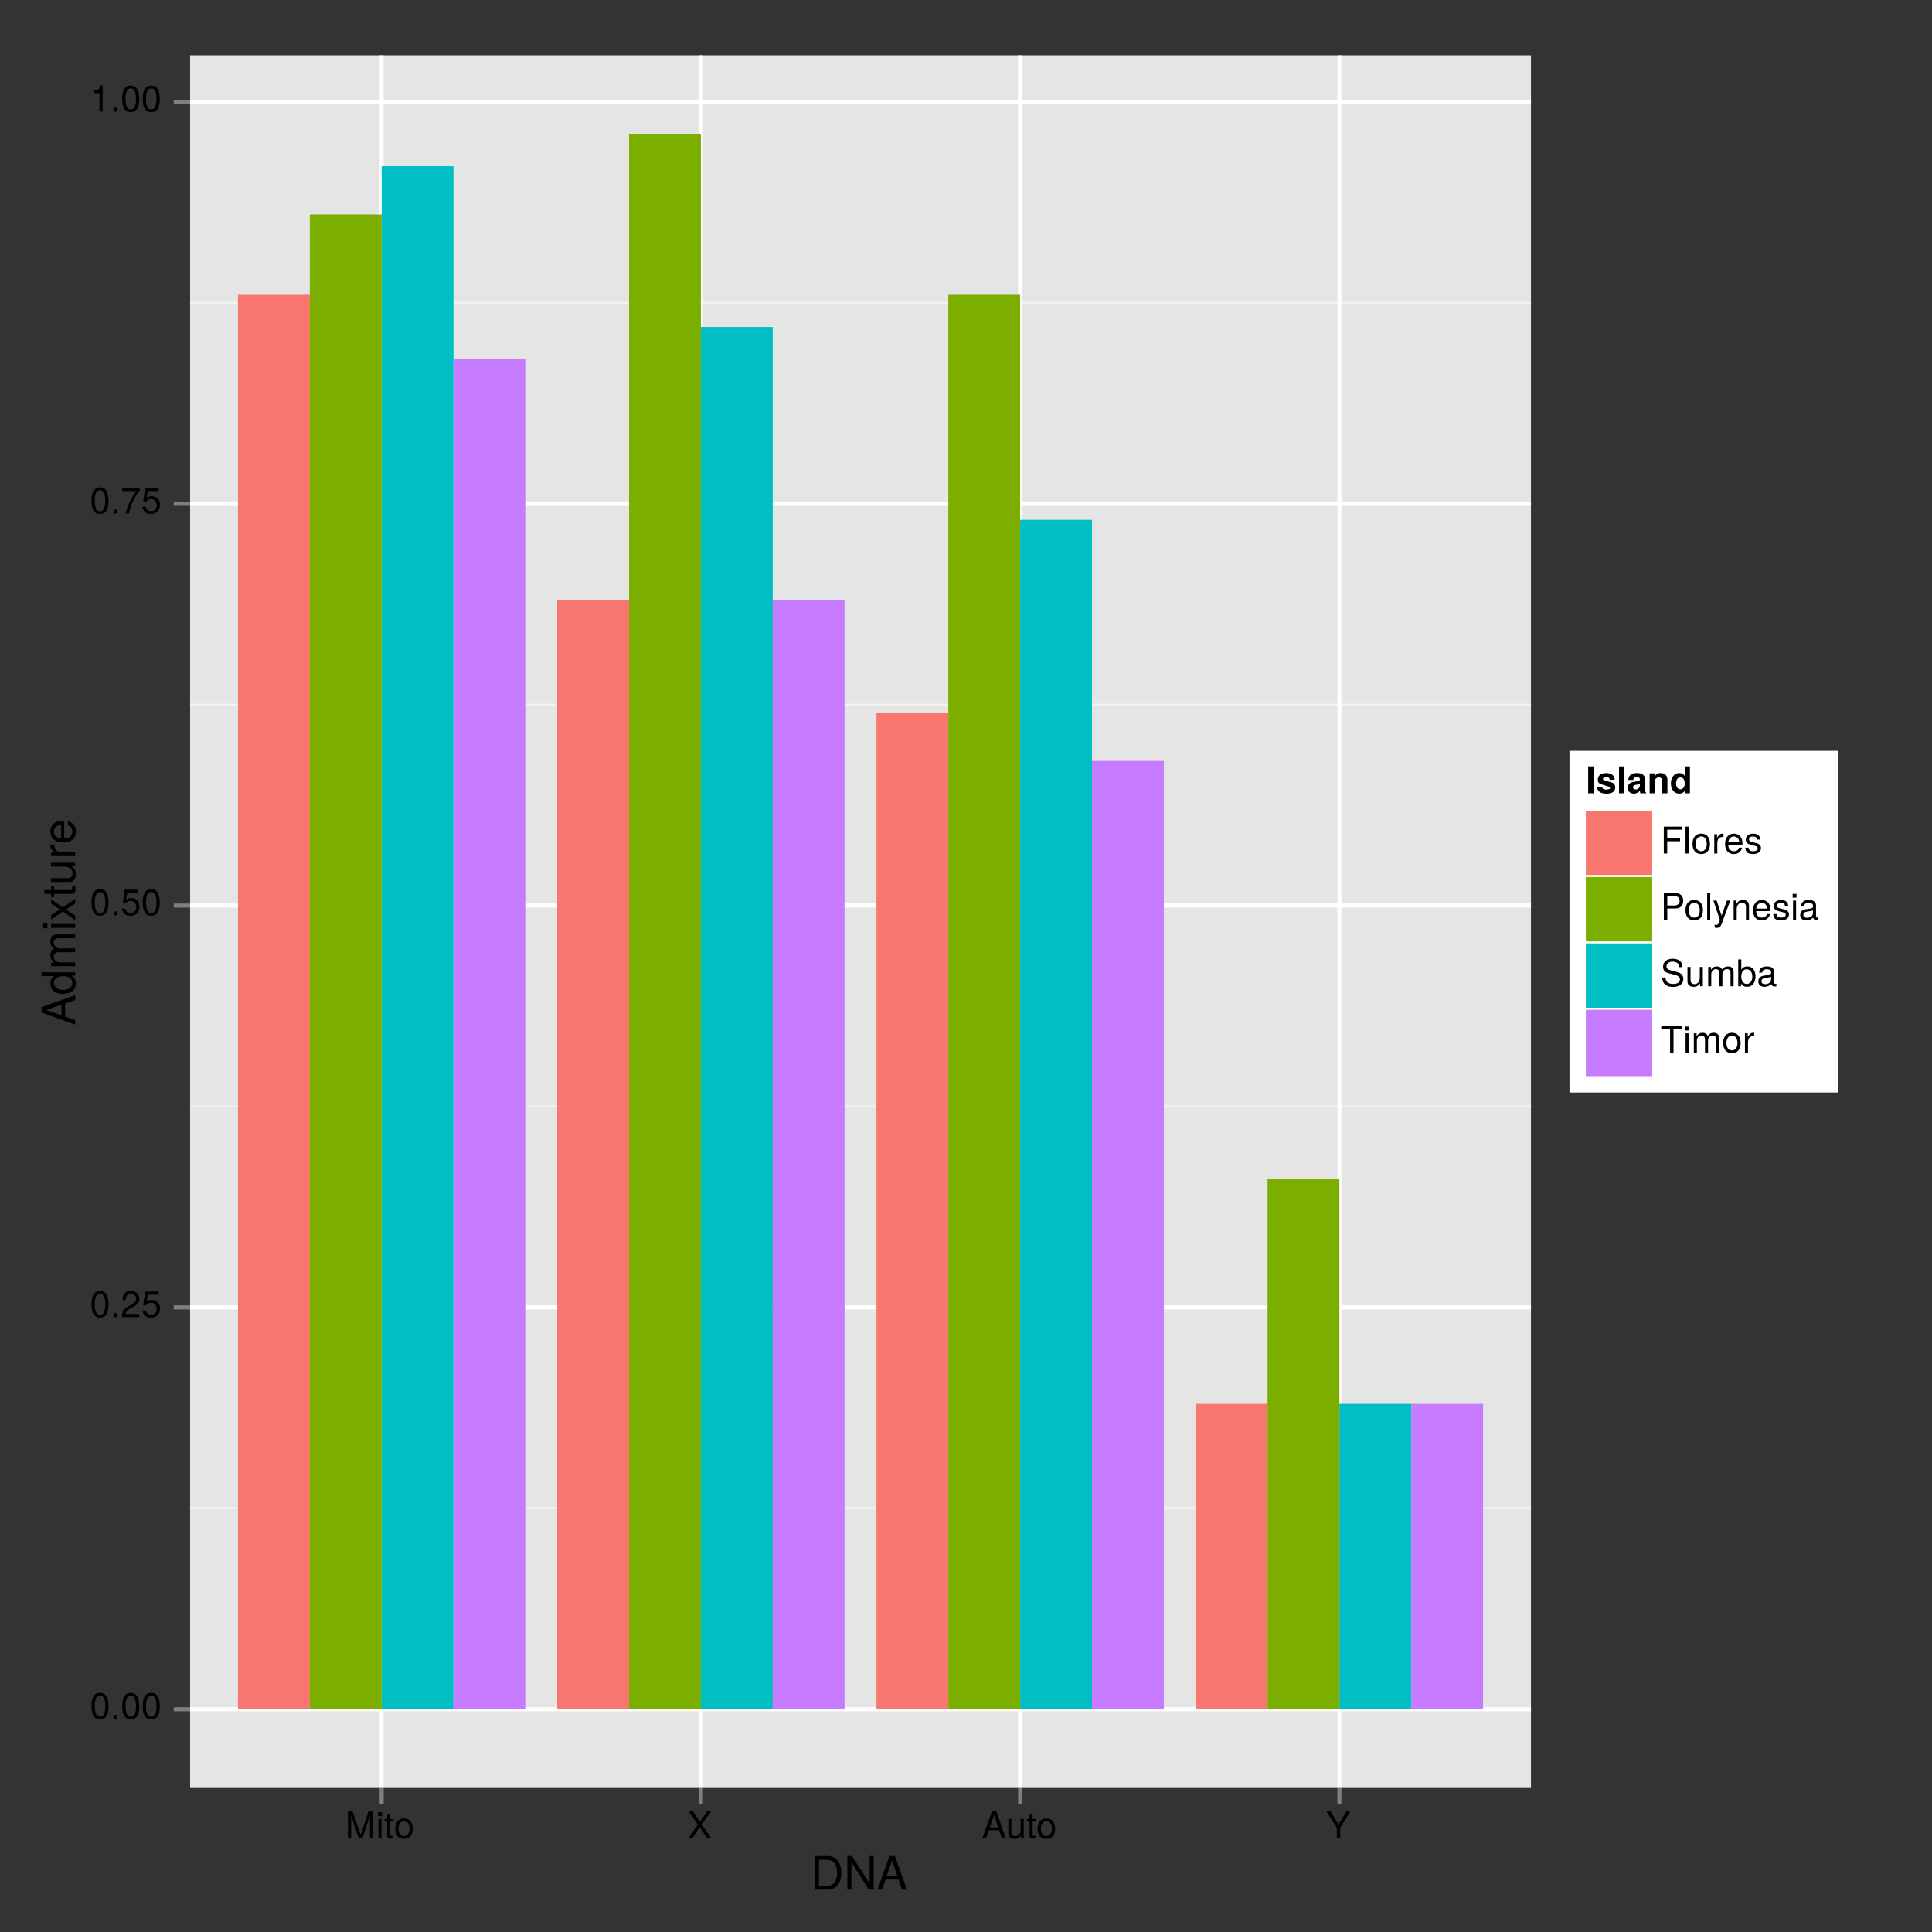 <?xml version="1.0" encoding="UTF-8" standalone="no"?>
<svg
   xmlns:dc="http://purl.org/dc/elements/1.1/"
   xmlns:cc="http://creativecommons.org/ns#"
   xmlns:rdf="http://www.w3.org/1999/02/22-rdf-syntax-ns#"
   xmlns:svg="http://www.w3.org/2000/svg"
   xmlns="http://www.w3.org/2000/svg"
   xmlns:xlink="http://www.w3.org/1999/xlink"
   xmlns:sodipodi="http://sodipodi.sourceforge.net/DTD/sodipodi-0.dtd"
   xmlns:inkscape="http://www.inkscape.org/namespaces/inkscape"
   width="503pt"
   height="503pt"
   viewBox="0 0 503 503"
   version="1.1"
   id="svg2"
   inkscape:version="0.91 r13725"
   sodipodi:docname="lansing-modified.svg">
  <rect x="0" y="0" width="503" height="503" fill="#333333" stroke="none"/>
  <sodipodi:namedview
     pagecolor="#ffffff"
     bordercolor="#666666"
     borderopacity="1"
     objecttolerance="10"
     gridtolerance="10"
     guidetolerance="10"
     inkscape:pageopacity="0"
     inkscape:pageshadow="2"
     inkscape:window-width="1920"
     inkscape:window-height="1163"
     id="namedview506"
     showgrid="false"
     inkscape:zoom="1.0616442"
     inkscape:cx="339.10777"
     inkscape:cy="323.62185"
     inkscape:window-x="0"
     inkscape:window-y="0"
     inkscape:window-maximized="1"
     inkscape:current-layer="svg2" />
  <defs
     id="defs4">
    <g
       id="g6">
      <symbol
         overflow="visible"
         id="glyph0-0">
        <path
           style="stroke:none;"
           d=""
           id="path9" />
      </symbol>
      <symbol
         overflow="visible"
         id="glyph0-1">
        <path
           style="stroke:none;"
           d="M 4.859 -3.266 C 4.859 -5.625 4.109 -6.797 2.641 -6.797 C 1.172 -6.797 0.406 -5.609 0.406 -3.328 C 0.406 -1.031 1.188 0.141 2.641 0.141 C 4.078 0.141 4.859 -1.031 4.859 -3.266 Z M 4 -3.344 C 4 -1.422 3.562 -0.562 2.625 -0.562 C 1.734 -0.562 1.281 -1.453 1.281 -3.312 C 1.281 -5.188 1.734 -6.047 2.641 -6.047 C 3.547 -6.047 4 -5.172 4 -3.344 Z M 4 -3.344 "
           id="path12" />
      </symbol>
      <symbol
         overflow="visible"
         id="glyph0-2">
        <path
           style="stroke:none;"
           d="M 1.828 0 L 1.828 -1 L 0.828 -1 L 0.828 0 Z M 1.828 0 "
           id="path15" />
      </symbol>
      <symbol
         overflow="visible"
         id="glyph0-3">
        <path
           style="stroke:none;"
           d="M 4.906 -4.812 C 4.906 -5.953 4.016 -6.797 2.719 -6.797 C 1.328 -6.797 0.531 -6.094 0.484 -4.438 L 1.328 -4.438 C 1.391 -5.578 1.859 -6.062 2.703 -6.062 C 3.469 -6.062 4.031 -5.516 4.031 -4.781 C 4.031 -4.25 3.719 -3.797 3.125 -3.438 L 2.234 -2.938 C 0.812 -2.141 0.406 -1.5 0.328 0 L 4.859 0 L 4.859 -0.828 L 1.281 -0.828 C 1.359 -1.391 1.672 -1.75 2.5 -2.234 L 3.469 -2.75 C 4.406 -3.266 4.906 -3.969 4.906 -4.812 Z M 4.906 -4.812 "
           id="path18" />
      </symbol>
      <symbol
         overflow="visible"
         id="glyph0-4">
        <path
           style="stroke:none;"
           d="M 4.922 -2.25 C 4.922 -3.594 4.031 -4.484 2.719 -4.484 C 2.25 -4.484 1.859 -4.359 1.469 -4.062 L 1.734 -5.828 L 4.562 -5.828 L 4.562 -6.656 L 1.062 -6.656 L 0.547 -3.094 L 1.328 -3.094 C 1.719 -3.562 2.047 -3.734 2.578 -3.734 C 3.484 -3.734 4.062 -3.141 4.062 -2.141 C 4.062 -1.156 3.484 -0.609 2.578 -0.609 C 1.828 -0.609 1.375 -0.984 1.188 -1.75 L 0.328 -1.75 C 0.609 -0.391 1.375 0.141 2.594 0.141 C 3.969 0.141 4.922 -0.812 4.922 -2.25 Z M 4.922 -2.25 "
           id="path21" />
      </symbol>
      <symbol
         overflow="visible"
         id="glyph0-5">
        <path
           style="stroke:none;"
           d="M 4.984 -5.953 L 4.984 -6.656 L 0.438 -6.656 L 0.438 -5.828 L 4.109 -5.828 C 2.766 -4.109 1.797 -2.125 1.328 0 L 2.219 0 C 2.594 -2.203 3.562 -4.25 4.984 -5.953 Z M 4.984 -5.953 "
           id="path24" />
      </symbol>
      <symbol
         overflow="visible"
         id="glyph0-6">
        <path
           style="stroke:none;"
           d="M 3.328 0 L 3.328 -6.797 L 2.766 -6.797 C 2.469 -5.75 2.281 -5.609 0.984 -5.453 L 0.984 -4.844 L 2.484 -4.844 L 2.484 0 Z M 3.328 0 "
           id="path27" />
      </symbol>
      <symbol
         overflow="visible"
         id="glyph0-7">
        <path
           style="stroke:none;"
           d="M 7.297 0 L 7.297 -7 L 6.062 -7 L 4.031 -0.906 L 1.953 -7 L 0.719 -7 L 0.719 0 L 1.562 0 L 1.562 -5.859 L 3.547 0 L 4.484 0 L 6.453 -5.859 L 6.453 0 Z M 7.297 0 "
           id="path30" />
      </symbol>
      <symbol
         overflow="visible"
         id="glyph0-8">
        <path
           style="stroke:none;"
           d="M 1.469 0 L 1.469 -5.031 L 0.672 -5.031 L 0.672 0 Z M 1.578 -5.781 L 1.578 -6.781 L 0.578 -6.781 L 0.578 -5.781 Z M 1.578 -5.781 "
           id="path33" />
      </symbol>
      <symbol
         overflow="visible"
         id="glyph0-9">
        <path
           style="stroke:none;"
           d="M 2.438 0 L 2.438 -0.672 C 2.328 -0.641 2.203 -0.641 2.047 -0.641 C 1.703 -0.641 1.609 -0.734 1.609 -1.078 L 1.609 -4.375 L 2.438 -4.375 L 2.438 -5.031 L 1.609 -5.031 L 1.609 -6.406 L 0.812 -6.406 L 0.812 -5.031 L 0.141 -5.031 L 0.141 -4.375 L 0.812 -4.375 L 0.812 -0.734 C 0.812 -0.219 1.156 0.062 1.781 0.062 C 1.969 0.062 2.172 0.047 2.438 0 Z M 2.438 0 "
           id="path36" />
      </symbol>
      <symbol
         overflow="visible"
         id="glyph0-10">
        <path
           style="stroke:none;"
           d="M 4.891 -2.469 C 4.891 -4.219 4.062 -5.172 2.609 -5.172 C 1.203 -5.172 0.344 -4.203 0.344 -2.516 C 0.344 -0.828 1.188 0.141 2.625 0.141 C 4.031 0.141 4.891 -0.828 4.891 -2.469 Z M 4.062 -2.484 C 4.062 -1.312 3.5 -0.594 2.625 -0.594 C 1.734 -0.594 1.188 -1.297 1.188 -2.516 C 1.188 -3.719 1.734 -4.438 2.625 -4.438 C 3.516 -4.438 4.062 -3.734 4.062 -2.484 Z M 4.062 -2.484 "
           id="path39" />
      </symbol>
      <symbol
         overflow="visible"
         id="glyph0-11">
        <path
           style="stroke:none;"
           d="M 6.219 0 L 3.75 -3.594 L 6.109 -7 L 5.047 -7 L 3.25 -4.25 L 1.453 -7 L 0.359 -7 L 2.688 -3.594 L 0.219 0 L 1.297 0 L 3.219 -2.922 L 5.125 0 Z M 6.219 0 "
           id="path42" />
      </symbol>
      <symbol
         overflow="visible"
         id="glyph0-12">
        <path
           style="stroke:none;"
           d="M 6.266 0 L 3.812 -7 L 2.656 -7 L 0.156 0 L 1.109 0 L 1.859 -2.094 L 4.547 -2.094 L 5.266 0 Z M 4.297 -2.844 L 2.078 -2.844 L 3.219 -6.031 Z M 4.297 -2.844 "
           id="path45" />
      </symbol>
      <symbol
         overflow="visible"
         id="glyph0-13">
        <path
           style="stroke:none;"
           d="M 4.625 0 L 4.625 -5.031 L 3.828 -5.031 L 3.828 -2.25 C 3.828 -1.234 3.297 -0.562 2.453 -0.562 C 1.828 -0.562 1.422 -0.938 1.422 -1.547 L 1.422 -5.031 L 0.625 -5.031 L 0.625 -1.234 C 0.625 -0.391 1.25 0.141 2.219 0.141 C 2.969 0.141 3.438 -0.109 3.906 -0.781 L 3.906 0 Z M 4.625 0 "
           id="path48" />
      </symbol>
      <symbol
         overflow="visible"
         id="glyph0-14">
        <path
           style="stroke:none;"
           d="M 6.344 -7 L 5.281 -7 L 3.281 -3.594 L 1.234 -7 L 0.125 -7 L 2.828 -2.75 L 2.828 0 L 3.719 0 L 3.719 -2.75 Z M 6.344 -7 "
           id="path51" />
      </symbol>
      <symbol
         overflow="visible"
         id="glyph0-15">
        <path
           style="stroke:none;"
           d="M 5.562 -6.203 L 5.562 -7 L 0.859 -7 L 0.859 0 L 1.75 0 L 1.75 -3.188 L 5.094 -3.188 L 5.094 -3.969 L 1.75 -3.969 L 1.75 -6.203 Z M 5.562 -6.203 "
           id="path54" />
      </symbol>
      <symbol
         overflow="visible"
         id="glyph0-16">
        <path
           style="stroke:none;"
           d="M 1.453 0 L 1.453 -7 L 0.656 -7 L 0.656 0 Z M 1.453 0 "
           id="path57" />
      </symbol>
      <symbol
         overflow="visible"
         id="glyph0-17">
        <path
           style="stroke:none;"
           d="M 3.078 -4.328 L 3.078 -5.141 C 2.938 -5.156 2.875 -5.172 2.766 -5.172 C 2.25 -5.172 1.859 -4.859 1.406 -4.109 L 1.406 -5.031 L 0.672 -5.031 L 0.672 0 L 1.469 0 L 1.469 -2.609 C 1.469 -3.734 1.844 -4.312 3.078 -4.328 Z M 3.078 -4.328 "
           id="path60" />
      </symbol>
      <symbol
         overflow="visible"
         id="glyph0-18">
        <path
           style="stroke:none;"
           d="M 4.922 -2.281 C 4.922 -3.016 4.859 -3.469 4.719 -3.844 C 4.391 -4.672 3.625 -5.172 2.688 -5.172 C 1.281 -5.172 0.391 -4.141 0.391 -2.484 C 0.391 -0.828 1.25 0.141 2.672 0.141 C 3.812 0.141 4.609 -0.516 4.812 -1.531 L 4.016 -1.531 C 3.797 -0.859 3.344 -0.594 2.703 -0.594 C 1.859 -0.594 1.234 -1.125 1.219 -2.281 Z M 4.062 -3 C 4.062 -3 4.062 -2.953 4.062 -2.938 L 1.234 -2.938 C 1.312 -3.828 1.875 -4.438 2.672 -4.438 C 3.469 -4.438 4.062 -3.781 4.062 -3 Z M 4.062 -3 "
           id="path63" />
      </symbol>
      <symbol
         overflow="visible"
         id="glyph0-19">
        <path
           style="stroke:none;"
           d="M 4.406 -1.406 C 4.406 -2.156 3.984 -2.531 2.984 -2.766 L 2.219 -2.953 C 1.562 -3.109 1.281 -3.312 1.281 -3.672 C 1.281 -4.141 1.703 -4.438 2.344 -4.438 C 3 -4.438 3.344 -4.156 3.359 -3.625 L 4.203 -3.625 C 4.188 -4.609 3.547 -5.172 2.375 -5.172 C 1.203 -5.172 0.453 -4.562 0.453 -3.641 C 0.453 -2.844 0.859 -2.469 2.047 -2.188 L 2.797 -2 C 3.344 -1.875 3.562 -1.703 3.562 -1.344 C 3.562 -0.875 3.094 -0.594 2.391 -0.594 C 1.672 -0.594 1.281 -0.766 1.172 -1.531 L 0.328 -1.531 C 0.359 -0.375 1.016 0.141 2.328 0.141 C 3.594 0.141 4.406 -0.438 4.406 -1.406 Z M 4.406 -1.406 "
           id="path66" />
      </symbol>
      <symbol
         overflow="visible"
         id="glyph0-20">
        <path
           style="stroke:none;"
           d="M 5.922 -4.938 C 5.922 -6.25 5.141 -7 3.766 -7 L 0.875 -7 L 0.875 0 L 1.766 0 L 1.766 -2.969 L 3.969 -2.969 C 5.109 -2.969 5.922 -3.781 5.922 -4.938 Z M 4.984 -4.984 C 4.984 -4.219 4.484 -3.75 3.625 -3.75 L 1.766 -3.75 L 1.766 -6.203 L 3.625 -6.203 C 4.484 -6.203 4.984 -5.75 4.984 -4.984 Z M 4.984 -4.984 "
           id="path69" />
      </symbol>
      <symbol
         overflow="visible"
         id="glyph0-21">
        <path
           style="stroke:none;"
           d="M 4.578 -5.031 L 3.719 -5.031 L 2.328 -1.109 L 1.047 -5.031 L 0.188 -5.031 L 1.891 0.016 L 1.578 0.812 C 1.453 1.172 1.281 1.312 0.938 1.312 C 0.828 1.312 0.688 1.281 0.516 1.25 L 0.516 1.969 C 0.688 2.047 0.844 2.094 1.062 2.094 C 1.625 2.094 2.078 1.781 2.344 1.062 Z M 4.578 -5.031 "
           id="path72" />
      </symbol>
      <symbol
         overflow="visible"
         id="glyph0-22">
        <path
           style="stroke:none;"
           d="M 4.672 0 L 4.672 -3.797 C 4.672 -4.641 4.047 -5.172 3.078 -5.172 C 2.328 -5.172 1.859 -4.891 1.406 -4.188 L 1.406 -5.031 L 0.672 -5.031 L 0.672 0 L 1.469 0 L 1.469 -2.766 C 1.469 -3.797 2.031 -4.469 2.844 -4.469 C 3.469 -4.469 3.875 -4.094 3.875 -3.484 L 3.875 0 Z M 4.672 0 "
           id="path75" />
      </symbol>
      <symbol
         overflow="visible"
         id="glyph0-23">
        <path
           style="stroke:none;"
           d="M 5.125 -0.016 L 5.125 -0.625 C 5.047 -0.609 5.016 -0.609 4.953 -0.609 C 4.688 -0.609 4.531 -0.75 4.531 -1 L 4.531 -3.797 C 4.531 -4.688 3.875 -5.172 2.641 -5.172 C 1.422 -5.172 0.672 -4.703 0.625 -3.547 L 1.422 -3.547 C 1.5 -4.156 1.859 -4.438 2.609 -4.438 C 3.328 -4.438 3.734 -4.156 3.734 -3.688 L 3.734 -3.469 C 3.734 -3.141 3.531 -3 2.891 -2.922 C 1.766 -2.766 1.594 -2.734 1.281 -2.609 C 0.703 -2.375 0.406 -1.922 0.406 -1.312 C 0.406 -0.391 1.031 0.141 2.047 0.141 C 2.703 0.141 3.312 -0.125 3.766 -0.594 C 3.844 -0.219 4.188 0.062 4.578 0.062 C 4.75 0.062 4.875 0.047 5.125 -0.016 Z M 3.734 -1.734 C 3.734 -1.016 3 -0.562 2.219 -0.562 C 1.609 -0.562 1.234 -0.781 1.234 -1.328 C 1.234 -1.859 1.594 -2.078 2.453 -2.203 C 3.297 -2.328 3.469 -2.359 3.734 -2.484 Z M 3.734 -1.734 "
           id="path78" />
      </symbol>
      <symbol
         overflow="visible"
         id="glyph0-24">
        <path
           style="stroke:none;"
           d="M 5.953 -1.922 C 5.953 -2.781 5.422 -3.422 4.469 -3.672 L 2.719 -4.141 C 1.875 -4.359 1.562 -4.641 1.562 -5.188 C 1.562 -5.891 2.188 -6.422 3.125 -6.422 C 4.234 -6.422 4.875 -5.906 4.875 -5 L 5.719 -5 C 5.719 -6.375 4.766 -7.172 3.156 -7.172 C 1.625 -7.172 0.672 -6.328 0.672 -5.062 C 0.672 -4.203 1.125 -3.672 2.047 -3.422 L 3.781 -2.969 C 4.656 -2.734 5.062 -2.375 5.062 -1.828 C 5.062 -1.062 4.484 -0.609 3.281 -0.609 C 1.953 -0.609 1.312 -1.281 1.312 -2.281 L 0.453 -2.281 C 0.453 -0.625 1.578 0.172 3.219 0.172 C 5 0.172 5.953 -0.672 5.953 -1.922 Z M 5.953 -1.922 "
           id="path81" />
      </symbol>
      <symbol
         overflow="visible"
         id="glyph0-25">
        <path
           style="stroke:none;"
           d="M 7.297 0 L 7.297 -3.766 C 7.297 -4.672 6.797 -5.172 5.859 -5.172 C 5.188 -5.172 4.781 -4.969 4.312 -4.406 C 4.016 -4.938 3.609 -5.172 2.953 -5.172 C 2.281 -5.172 1.844 -4.922 1.406 -4.312 L 1.406 -5.031 L 0.688 -5.031 L 0.688 0 L 1.484 0 L 1.484 -3.156 C 1.484 -3.891 2 -4.469 2.656 -4.469 C 3.25 -4.469 3.594 -4.109 3.594 -3.469 L 3.594 0 L 4.391 0 L 4.391 -3.156 C 4.391 -3.891 4.922 -4.469 5.578 -4.469 C 6.156 -4.469 6.5 -4.094 6.5 -3.469 L 6.5 0 Z M 7.297 0 "
           id="path84" />
      </symbol>
      <symbol
         overflow="visible"
         id="glyph0-26">
        <path
           style="stroke:none;"
           d="M 5.016 -2.578 C 5.016 -4.203 4.188 -5.172 2.875 -5.172 C 2.172 -5.172 1.688 -4.906 1.312 -4.344 L 1.312 -7 L 0.516 -7 L 0.516 0 L 1.234 0 L 1.234 -0.719 C 1.625 -0.141 2.125 0.141 2.828 0.141 C 4.156 0.141 5.016 -0.938 5.016 -2.578 Z M 4.188 -2.516 C 4.188 -1.375 3.594 -0.609 2.719 -0.609 C 1.875 -0.609 1.312 -1.375 1.312 -2.516 C 1.312 -3.688 1.875 -4.469 2.719 -4.422 C 3.609 -4.422 4.188 -3.641 4.188 -2.516 Z M 4.188 -2.516 "
           id="path87" />
      </symbol>
      <symbol
         overflow="visible"
         id="glyph0-27">
        <path
           style="stroke:none;"
           d="M 5.688 -6.203 L 5.688 -7 L 0.203 -7 L 0.203 -6.203 L 2.5 -6.203 L 2.5 0 L 3.391 0 L 3.391 -6.203 Z M 5.688 -6.203 "
           id="path90" />
      </symbol>
      <symbol
         overflow="visible"
         id="glyph1-0">
        <path
           style="stroke:none;"
           d=""
           id="path93" />
      </symbol>
      <symbol
         overflow="visible"
         id="glyph1-1">
        <path
           style="stroke:none;"
           d="M 8 -4.375 C 8 -7.094 6.656 -8.75 4.438 -8.75 L 1.062 -8.75 L 1.062 0 L 4.438 0 C 6.641 0 8 -1.656 8 -4.375 Z M 6.891 -4.375 C 6.891 -2.156 5.969 -0.984 4.25 -0.984 L 2.188 -0.984 L 2.188 -7.766 L 4.25 -7.766 C 5.969 -7.766 6.891 -6.594 6.891 -4.375 Z M 6.891 -4.375 "
           id="path96" />
      </symbol>
      <symbol
         overflow="visible"
         id="glyph1-2">
        <path
           style="stroke:none;"
           d="M 7.75 0 L 7.75 -8.75 L 6.703 -8.75 L 6.703 -1.594 L 2.125 -8.75 L 0.906 -8.75 L 0.906 0 L 1.969 0 L 1.969 -7.094 L 6.484 0 Z M 7.75 0 "
           id="path99" />
      </symbol>
      <symbol
         overflow="visible"
         id="glyph1-3">
        <path
           style="stroke:none;"
           d="M 7.844 0 L 4.766 -8.75 L 3.328 -8.75 L 0.203 0 L 1.391 0 L 2.312 -2.625 L 5.688 -2.625 L 6.594 0 Z M 5.375 -3.562 L 2.594 -3.562 L 4.031 -7.547 Z M 5.375 -3.562 "
           id="path102" />
      </symbol>
      <symbol
         overflow="visible"
         id="glyph2-0">
        <path
           style="stroke:none;"
           d=""
           id="path105" />
      </symbol>
      <symbol
         overflow="visible"
         id="glyph2-1">
        <path
           style="stroke:none;"
           d="M 0 -7.844 L -8.75 -4.766 L -8.75 -3.328 L 0 -0.203 L 0 -1.391 L -2.625 -2.312 L -2.625 -5.688 L 0 -6.594 Z M -3.562 -5.375 L -3.562 -2.594 L -7.547 -4.031 Z M -3.562 -5.375 "
           id="path108" />
      </symbol>
      <symbol
         overflow="visible"
         id="glyph2-2">
        <path
           style="stroke:none;"
           d="M 0 -5.938 L -8.75 -5.938 L -8.75 -4.938 L -5.5 -4.938 C -6.125 -4.531 -6.469 -3.859 -6.469 -3.016 C -6.469 -1.375 -5.203 -0.312 -3.203 -0.312 C -1.078 -0.312 0.188 -1.359 0.188 -3.047 C 0.188 -3.906 -0.141 -4.516 -0.922 -5.047 L 0 -5.047 Z M -3.125 -4.938 C -1.672 -4.938 -0.75 -4.25 -0.75 -3.188 C -0.75 -2.094 -1.688 -1.359 -3.141 -1.359 C -4.609 -1.359 -5.531 -2.094 -5.531 -3.188 C -5.531 -4.266 -4.578 -4.938 -3.125 -4.938 Z M -3.125 -4.938 "
           id="path111" />
      </symbol>
      <symbol
         overflow="visible"
         id="glyph2-3">
        <path
           style="stroke:none;"
           d="M 0 -9.125 L -4.719 -9.125 C -5.844 -9.125 -6.469 -8.5 -6.469 -7.312 C -6.469 -6.484 -6.219 -5.969 -5.516 -5.391 C -6.188 -5.016 -6.469 -4.516 -6.469 -3.703 C -6.469 -2.859 -6.156 -2.297 -5.406 -1.766 L -6.281 -1.766 L -6.281 -0.859 L 0 -0.859 L 0 -1.844 L -3.953 -1.844 C -4.859 -1.844 -5.594 -2.516 -5.594 -3.328 C -5.594 -4.062 -5.141 -4.484 -4.328 -4.484 L 0 -4.484 L 0 -5.484 L -3.953 -5.484 C -4.859 -5.484 -5.594 -6.156 -5.594 -6.969 C -5.594 -7.703 -5.125 -8.125 -4.328 -8.125 L 0 -8.125 Z M 0 -9.125 "
           id="path114" />
      </symbol>
      <symbol
         overflow="visible"
         id="glyph2-4">
        <path
           style="stroke:none;"
           d="M 0 -1.844 L -6.281 -1.844 L -6.281 -0.844 L 0 -0.844 Z M -7.234 -1.969 L -8.484 -1.969 L -8.484 -0.719 L -7.234 -0.719 Z M -7.234 -1.969 "
           id="path117" />
      </symbol>
      <symbol
         overflow="visible"
         id="glyph2-5">
        <path
           style="stroke:none;"
           d="M 0 -5.672 L -3.25 -3.5 L -6.281 -5.609 L -6.281 -4.484 L -4.016 -2.969 L -6.281 -1.469 L -6.281 -0.328 L -3.203 -2.422 L 0 -0.203 L 0 -1.344 L -2.406 -2.938 L 0 -4.516 Z M 0 -5.672 "
           id="path120" />
      </symbol>
      <symbol
         overflow="visible"
         id="glyph2-6">
        <path
           style="stroke:none;"
           d="M 0 -3.047 L -0.844 -3.047 C -0.797 -2.922 -0.797 -2.766 -0.797 -2.562 C -0.797 -2.141 -0.906 -2.016 -1.359 -2.016 L -5.469 -2.016 L -5.469 -3.047 L -6.281 -3.047 L -6.281 -2.016 L -8.016 -2.016 L -8.016 -1.016 L -6.281 -1.016 L -6.281 -0.172 L -5.469 -0.172 L -5.469 -1.016 L -0.906 -1.016 C -0.281 -1.016 0.078 -1.453 0.078 -2.234 C 0.078 -2.469 0.062 -2.719 0 -3.047 Z M 0 -3.047 "
           id="path123" />
      </symbol>
      <symbol
         overflow="visible"
         id="glyph2-7">
        <path
           style="stroke:none;"
           d="M 0 -5.781 L -6.281 -5.781 L -6.281 -4.781 L -2.812 -4.781 C -1.531 -4.781 -0.703 -4.109 -0.703 -3.078 C -0.703 -2.281 -1.172 -1.781 -1.938 -1.781 L -6.281 -1.781 L -6.281 -0.781 L -1.531 -0.781 C -0.484 -0.781 0.188 -1.562 0.188 -2.781 C 0.188 -3.703 -0.141 -4.297 -0.969 -4.891 L 0 -4.891 Z M 0 -5.781 "
           id="path126" />
      </symbol>
      <symbol
         overflow="visible"
         id="glyph2-8">
        <path
           style="stroke:none;"
           d="M -5.406 -3.859 L -6.438 -3.859 C -6.453 -3.688 -6.469 -3.594 -6.469 -3.469 C -6.469 -2.812 -6.078 -2.328 -5.141 -1.75 L -6.281 -1.75 L -6.281 -0.844 L 0 -0.844 L 0 -1.844 L -3.266 -1.844 C -4.688 -1.844 -5.391 -2.297 -5.406 -3.859 Z M -5.406 -3.859 "
           id="path129" />
      </symbol>
      <symbol
         overflow="visible"
         id="glyph2-9">
        <path
           style="stroke:none;"
           d="M -2.859 -6.156 C -3.766 -6.156 -4.344 -6.078 -4.812 -5.906 C -5.844 -5.5 -6.469 -4.531 -6.469 -3.359 C -6.469 -1.609 -5.172 -0.484 -3.109 -0.484 C -1.047 -0.484 0.188 -1.578 0.188 -3.344 C 0.188 -4.781 -0.641 -5.766 -1.906 -6.031 L -1.906 -5.016 C -1.078 -4.734 -0.75 -4.172 -0.75 -3.375 C -0.75 -2.328 -1.422 -1.547 -2.859 -1.531 Z M -3.75 -5.094 C -3.75 -5.094 -3.703 -5.094 -3.672 -5.078 L -3.672 -1.547 C -4.781 -1.625 -5.547 -2.344 -5.547 -3.344 C -5.547 -4.328 -4.734 -5.094 -3.75 -5.094 Z M -3.75 -5.094 "
           id="path132" />
      </symbol>
      <symbol
         overflow="visible"
         id="glyph3-0">
        <path
           style="stroke:none;"
           d=""
           id="path135" />
      </symbol>
      <symbol
         overflow="visible"
         id="glyph3-1">
        <path
           style="stroke:none;"
           d="M 2.047 0 L 2.047 -7 L 0.609 -7 L 0.609 0 Z M 2.047 0 "
           id="path138" />
      </symbol>
      <symbol
         overflow="visible"
         id="glyph3-2">
        <path
           style="stroke:none;"
           d="M 4.984 -1.531 L 4.984 -1.609 C 4.984 -2.203 4.656 -2.641 3.969 -2.844 L 2.281 -3.328 C 1.906 -3.438 1.797 -3.516 1.797 -3.734 C 1.797 -4.016 2.109 -4.219 2.578 -4.219 C 3.219 -4.219 3.547 -3.984 3.547 -3.516 L 4.844 -3.516 C 4.828 -4.609 3.984 -5.266 2.594 -5.266 C 1.281 -5.266 0.453 -4.609 0.453 -3.547 C 0.453 -2.906 0.641 -2.562 1.594 -2.266 L 3.188 -1.766 C 3.531 -1.656 3.641 -1.547 3.641 -1.406 C 3.641 -1.094 3.266 -0.969 2.641 -0.969 C 2.031 -0.969 1.703 -1.078 1.594 -1.641 L 0.281 -1.641 C 0.312 -0.516 1.156 0.094 2.719 0.094 C 4.188 0.094 4.984 -0.484 4.984 -1.531 Z M 4.984 -1.531 "
           id="path141" />
      </symbol>
      <symbol
         overflow="visible"
         id="glyph3-3">
        <path
           style="stroke:none;"
           d="M 1.984 0 L 1.984 -7 L 0.641 -7 L 0.641 0 Z M 1.984 0 "
           id="path144" />
      </symbol>
      <symbol
         overflow="visible"
         id="glyph3-4">
        <path
           style="stroke:none;"
           d="M 5.031 0 L 5.031 -0.156 C 4.781 -0.391 4.719 -0.531 4.719 -0.797 L 4.719 -3.672 C 4.719 -4.734 4 -5.266 2.594 -5.266 C 1.203 -5.266 0.469 -4.672 0.391 -3.469 L 1.672 -3.469 C 1.75 -4.016 1.969 -4.188 2.625 -4.188 C 3.141 -4.188 3.406 -4.016 3.406 -3.672 C 3.406 -3.125 3 -3.172 2.328 -3.062 L 1.797 -2.969 C 0.766 -2.781 0.266 -2.344 0.266 -1.406 C 0.266 -0.391 0.984 0.094 1.844 0.094 C 2.422 0.094 2.938 -0.156 3.422 -0.656 C 3.422 -0.391 3.438 -0.156 3.562 0 Z M 3.406 -2.219 C 3.406 -1.438 3.016 -1 2.344 -1 C 1.891 -1 1.609 -1.172 1.609 -1.547 C 1.609 -1.953 1.828 -2.094 2.375 -2.203 L 2.844 -2.281 C 3.188 -2.344 3.25 -2.375 3.406 -2.453 Z M 3.406 -2.219 "
           id="path147" />
      </symbol>
      <symbol
         overflow="visible"
         id="glyph3-5">
        <path
           style="stroke:none;"
           d="M 5.234 0 L 5.234 -3.469 C 5.234 -4.609 4.609 -5.266 3.5 -5.266 C 2.797 -5.266 2.328 -5.016 1.953 -4.438 L 1.953 -5.188 L 0.609 -5.188 L 0.609 0 L 1.953 0 L 1.953 -3.109 C 1.953 -3.719 2.375 -4.125 3.031 -4.125 C 3.609 -4.125 3.891 -3.812 3.891 -3.188 L 3.891 0 Z M 5.234 0 "
           id="path150" />
      </symbol>
      <symbol
         overflow="visible"
         id="glyph3-6">
        <path
           style="stroke:none;"
           d="M 5.234 0 L 5.234 -7 L 3.891 -7 L 3.891 -4.516 C 3.547 -5.031 3.094 -5.266 2.453 -5.266 C 1.219 -5.266 0.281 -4.141 0.281 -2.578 C 0.281 -1.109 1.078 0.094 2.453 0.094 C 3.094 0.094 3.547 -0.156 3.891 -0.594 L 3.891 0 Z M 3.891 -2.562 C 3.891 -1.625 3.422 -1.031 2.75 -1.031 C 2.078 -1.031 1.625 -1.625 1.625 -2.578 C 1.625 -3.547 2.078 -4.141 2.75 -4.141 C 3.438 -4.141 3.891 -3.547 3.891 -2.562 Z M 3.891 -2.562 "
           id="path153" />
      </symbol>
    </g>
    <clipPath
       id="clip1">
      <path
         d="M 49.488 14.398 L 399 14.398 L 399 466 L 49.488 466 Z M 49.488 14.398 "
         id="path156" />
    </clipPath>
    <clipPath
       id="clip2">
      <path
         d="M 49.488 392 L 399 392 L 399 393 L 49.488 393 Z M 49.488 392 "
         id="path159" />
    </clipPath>
    <clipPath
       id="clip3">
      <path
         d="M 49.488 287 L 399 287 L 399 289 L 49.488 289 Z M 49.488 287 "
         id="path162" />
    </clipPath>
    <clipPath
       id="clip4">
      <path
         d="M 49.488 183 L 399 183 L 399 184 L 49.488 184 Z M 49.488 183 "
         id="path165" />
    </clipPath>
    <clipPath
       id="clip5">
      <path
         d="M 49.488 78 L 399 78 L 399 80 L 49.488 80 Z M 49.488 78 "
         id="path168" />
    </clipPath>
    <clipPath
       id="clip6">
      <path
         d="M 49.488 444 L 399.59 444 L 399.59 446 L 49.488 446 Z M 49.488 444 "
         id="path171" />
    </clipPath>
    <clipPath
       id="clip7">
      <path
         d="M 49.488 339 L 399.59 339 L 399.59 341 L 49.488 341 Z M 49.488 339 "
         id="path174" />
    </clipPath>
    <clipPath
       id="clip8">
      <path
         d="M 49.488 235 L 399.59 235 L 399.59 237 L 49.488 237 Z M 49.488 235 "
         id="path177" />
    </clipPath>
    <clipPath
       id="clip9">
      <path
         d="M 49.488 130 L 399.59 130 L 399.59 132 L 49.488 132 Z M 49.488 130 "
         id="path180" />
    </clipPath>
    <clipPath
       id="clip10">
      <path
         d="M 49.488 26 L 399.59 26 L 399.59 28 L 49.488 28 Z M 49.488 26 "
         id="path183" />
    </clipPath>
    <clipPath
       id="clip11">
      <path
         d="M 98 14.398 L 100 14.398 L 100 466.512 L 98 466.512 Z M 98 14.398 "
         id="path186" />
    </clipPath>
    <clipPath
       id="clip12">
      <path
         d="M 181 14.398 L 184 14.398 L 184 466.512 L 181 466.512 Z M 181 14.398 "
         id="path189" />
    </clipPath>
    <clipPath
       id="clip13">
      <path
         d="M 265 14.398 L 267 14.398 L 267 466.512 L 265 466.512 Z M 265 14.398 "
         id="path192" />
    </clipPath>
    <clipPath
       id="clip14">
      <path
         d="M 348 14.398 L 350 14.398 L 350 466.512 L 348 466.512 Z M 348 14.398 "
         id="path195" />
    </clipPath>
  </defs>
  <g
     id="surface1894"
     inkscape:export-xdpi="90"
     inkscape:export-ydpi="90">
    <g
       clip-path="url(#clip1)"
       id="g204"
       clip-rule="nonzero"
       inkscape:export-filename="/net/cremi/aurluciani/internship/data/lansing-modified.png"
       inkscape:export-xdpi="90"
       inkscape:export-ydpi="90">
      <path
         style=" stroke:none;fill-rule:nonzero;fill:rgb(89.804%,89.804%,89.804%);fill-opacity:1;"
         d="M 49.488 465.512 L 398.59 465.512 L 398.59 14.398 L 49.488 14.398 Z M 49.488 465.512 "
         id="path206" />
    </g>
    <g
       clip-path="url(#clip2)"
       id="g208"
       clip-rule="nonzero"
       inkscape:export-filename="/net/cremi/aurluciani/internship/data/lansing-modified.png"
       inkscape:export-xdpi="90"
       inkscape:export-ydpi="90">
      <path
         style="fill:none;stroke-width:0.531;stroke-linecap:butt;stroke-linejoin:round;stroke:rgb(94.902%,94.902%,94.902%);stroke-opacity:1;stroke-miterlimit:10;"
         d="M 49.488 392.699 L 398.586 392.699 "
         id="path210" />
    </g>
    <g
       clip-path="url(#clip3)"
       id="g212"
       clip-rule="nonzero"
       inkscape:export-filename="/net/cremi/aurluciani/internship/data/lansing-modified.png"
       inkscape:export-xdpi="90"
       inkscape:export-ydpi="90">
      <path
         style="fill:none;stroke-width:0.531;stroke-linecap:butt;stroke-linejoin:round;stroke:rgb(94.902%,94.902%,94.902%);stroke-opacity:1;stroke-miterlimit:10;"
         d="M 49.488 288.082 L 398.586 288.082 "
         id="path214" />
    </g>
    <g
       clip-path="url(#clip4)"
       id="g216"
       clip-rule="nonzero"
       inkscape:export-filename="/net/cremi/aurluciani/internship/data/lansing-modified.png"
       inkscape:export-xdpi="90"
       inkscape:export-ydpi="90">
      <path
         style="fill:none;stroke-width:0.531;stroke-linecap:butt;stroke-linejoin:round;stroke:rgb(94.902%,94.902%,94.902%);stroke-opacity:1;stroke-miterlimit:10;"
         d="M 49.488 183.465 L 398.586 183.465 "
         id="path218" />
    </g>
    <g
       clip-path="url(#clip5)"
       id="g220"
       clip-rule="nonzero"
       inkscape:export-filename="/net/cremi/aurluciani/internship/data/lansing-modified.png"
       inkscape:export-xdpi="90"
       inkscape:export-ydpi="90">
      <path
         style="fill:none;stroke-width:0.531;stroke-linecap:butt;stroke-linejoin:round;stroke:rgb(94.902%,94.902%,94.902%);stroke-opacity:1;stroke-miterlimit:10;"
         d="M 49.488 78.844 L 398.586 78.844 "
         id="path222" />
    </g>
    <g
       clip-path="url(#clip6)"
       id="g224"
       clip-rule="nonzero"
       inkscape:export-filename="/net/cremi/aurluciani/internship/data/lansing-modified.png"
       inkscape:export-xdpi="90"
       inkscape:export-ydpi="90">
      <path
         style="fill:none;stroke-width:1.063;stroke-linecap:butt;stroke-linejoin:round;stroke:rgb(100%,100%,100%);stroke-opacity:1;stroke-miterlimit:10;"
         d="M 49.488 445.008 L 398.586 445.008 "
         id="path226" />
    </g>
    <g
       clip-path="url(#clip7)"
       id="g228"
       clip-rule="nonzero"
       inkscape:export-filename="/net/cremi/aurluciani/internship/data/lansing-modified.png"
       inkscape:export-xdpi="90"
       inkscape:export-ydpi="90">
      <path
         style="fill:none;stroke-width:1.063;stroke-linecap:butt;stroke-linejoin:round;stroke:rgb(100%,100%,100%);stroke-opacity:1;stroke-miterlimit:10;"
         d="M 49.488 340.391 L 398.586 340.391 "
         id="path230" />
    </g>
    <g
       clip-path="url(#clip8)"
       id="g232"
       clip-rule="nonzero"
       inkscape:export-filename="/net/cremi/aurluciani/internship/data/lansing-modified.png"
       inkscape:export-xdpi="90"
       inkscape:export-ydpi="90">
      <path
         style="fill:none;stroke-width:1.063;stroke-linecap:butt;stroke-linejoin:round;stroke:rgb(100%,100%,100%);stroke-opacity:1;stroke-miterlimit:10;"
         d="M 49.488 235.773 L 398.586 235.773 "
         id="path234" />
    </g>
    <g
       clip-path="url(#clip9)"
       id="g236"
       clip-rule="nonzero"
       inkscape:export-filename="/net/cremi/aurluciani/internship/data/lansing-modified.png"
       inkscape:export-xdpi="90"
       inkscape:export-ydpi="90">
      <path
         style="fill:none;stroke-width:1.063;stroke-linecap:butt;stroke-linejoin:round;stroke:rgb(100%,100%,100%);stroke-opacity:1;stroke-miterlimit:10;"
         d="M 49.488 131.152 L 398.586 131.152 "
         id="path238" />
    </g>
    <g
       clip-path="url(#clip10)"
       id="g240"
       clip-rule="nonzero"
       inkscape:export-filename="/net/cremi/aurluciani/internship/data/lansing-modified.png"
       inkscape:export-xdpi="90"
       inkscape:export-ydpi="90">
      <path
         style="fill:none;stroke-width:1.063;stroke-linecap:butt;stroke-linejoin:round;stroke:rgb(100%,100%,100%);stroke-opacity:1;stroke-miterlimit:10;"
         d="M 49.488 26.535 L 398.586 26.535 "
         id="path242" />
    </g>
    <g
       clip-path="url(#clip11)"
       id="g244"
       clip-rule="nonzero"
       inkscape:export-filename="/net/cremi/aurluciani/internship/data/lansing-modified.png"
       inkscape:export-xdpi="90"
       inkscape:export-ydpi="90">
      <path
         style="fill:none;stroke-width:1.063;stroke-linecap:butt;stroke-linejoin:round;stroke:rgb(100%,100%,100%);stroke-opacity:1;stroke-miterlimit:10;"
         d="M 99.359 465.512 L 99.359 14.398 "
         id="path246" />
    </g>
    <g
       clip-path="url(#clip12)"
       id="g248"
       clip-rule="nonzero"
       inkscape:export-filename="/net/cremi/aurluciani/internship/data/lansing-modified.png"
       inkscape:export-xdpi="90"
       inkscape:export-ydpi="90">
      <path
         style="fill:none;stroke-width:1.063;stroke-linecap:butt;stroke-linejoin:round;stroke:rgb(100%,100%,100%);stroke-opacity:1;stroke-miterlimit:10;"
         d="M 182.477 465.512 L 182.477 14.398 "
         id="path250" />
    </g>
    <g
       clip-path="url(#clip13)"
       id="g252"
       clip-rule="nonzero"
       inkscape:export-filename="/net/cremi/aurluciani/internship/data/lansing-modified.png"
       inkscape:export-xdpi="90"
       inkscape:export-ydpi="90">
      <path
         style="fill:none;stroke-width:1.063;stroke-linecap:butt;stroke-linejoin:round;stroke:rgb(100%,100%,100%);stroke-opacity:1;stroke-miterlimit:10;"
         d="M 265.598 465.512 L 265.598 14.398 "
         id="path254" />
    </g>
    <g
       clip-path="url(#clip14)"
       id="g256"
       clip-rule="nonzero"
       inkscape:export-filename="/net/cremi/aurluciani/internship/data/lansing-modified.png"
       inkscape:export-xdpi="90"
       inkscape:export-ydpi="90">
      <path
         style="fill:none;stroke-width:1.063;stroke-linecap:butt;stroke-linejoin:round;stroke:rgb(100%,100%,100%);stroke-opacity:1;stroke-miterlimit:10;"
         d="M 348.715 465.512 L 348.715 14.398 "
         id="path258" />
    </g>
    <path
       style=" stroke:none;fill-rule:nonzero;fill:rgb(97.255%,46.275%,42.745%);fill-opacity:1;"
       d="M 61.953 445.008 L 80.656 445.008 L 80.656 76.754 L 61.953 76.754 Z M 61.953 445.008 "
       id="path260"
       inkscape:export-filename="/net/cremi/aurluciani/internship/data/lansing-modified.png"
       inkscape:export-xdpi="90"
       inkscape:export-ydpi="90" />
    <path
       style=" stroke:none;fill-rule:nonzero;fill:rgb(0%,74.902%,76.863%);fill-opacity:1;"
       d="M 99.359 445.008 L 118.062 445.008 L 118.062 43.273 L 99.359 43.273 Z M 99.359 445.008 "
       id="path262"
       inkscape:export-filename="/net/cremi/aurluciani/internship/data/lansing-modified.png"
       inkscape:export-xdpi="90"
       inkscape:export-ydpi="90" />
    <path
       style=" stroke:none;fill-rule:nonzero;fill:rgb(78.039%,48.627%,100%);fill-opacity:1;"
       d="M 118.059 445.008 L 136.762 445.008 L 136.762 93.492 L 118.059 93.492 Z M 118.059 445.008 "
       id="path264"
       inkscape:export-filename="/net/cremi/aurluciani/internship/data/lansing-modified.png"
       inkscape:export-xdpi="90"
       inkscape:export-ydpi="90" />
    <path
       style=" stroke:none;fill-rule:nonzero;fill:rgb(48.627%,68.235%,0%);fill-opacity:1;"
       d="M 80.656 445.008 L 99.359 445.008 L 99.359 55.828 L 80.656 55.828 Z M 80.656 445.008 "
       id="path266"
       inkscape:export-filename="/net/cremi/aurluciani/internship/data/lansing-modified.png"
       inkscape:export-xdpi="90"
       inkscape:export-ydpi="90" />
    <path
       style=" stroke:none;fill-rule:nonzero;fill:rgb(97.255%,46.275%,42.745%);fill-opacity:1;"
       d="M 145.074 445.008 L 163.777 445.008 L 163.777 156.262 L 145.074 156.262 Z M 145.074 445.008 "
       id="path268"
       inkscape:export-filename="/net/cremi/aurluciani/internship/data/lansing-modified.png"
       inkscape:export-xdpi="90"
       inkscape:export-ydpi="90" />
    <path
       style=" stroke:none;fill-rule:nonzero;fill:rgb(0%,74.902%,76.863%);fill-opacity:1;"
       d="M 182.477 445.008 L 201.18 445.008 L 201.18 85.121 L 182.477 85.121 Z M 182.477 445.008 "
       id="path270"
       inkscape:export-filename="/net/cremi/aurluciani/internship/data/lansing-modified.png"
       inkscape:export-xdpi="90"
       inkscape:export-ydpi="90" />
    <path
       style=" stroke:none;fill-rule:nonzero;fill:rgb(78.039%,48.627%,100%);fill-opacity:1;"
       d="M 201.18 445.008 L 219.883 445.008 L 219.883 156.262 L 201.18 156.262 Z M 201.18 445.008 "
       id="path272"
       inkscape:export-filename="/net/cremi/aurluciani/internship/data/lansing-modified.png"
       inkscape:export-xdpi="90"
       inkscape:export-ydpi="90" />
    <path
       style=" stroke:none;fill-rule:nonzero;fill:rgb(48.627%,68.235%,0%);fill-opacity:1;"
       d="M 163.773 445.008 L 182.477 445.008 L 182.477 34.906 L 163.773 34.906 Z M 163.773 445.008 "
       id="path274"
       inkscape:export-filename="/net/cremi/aurluciani/internship/data/lansing-modified.png"
       inkscape:export-xdpi="90"
       inkscape:export-ydpi="90" />
    <path
       style=" stroke:none;fill-rule:nonzero;fill:rgb(97.255%,46.275%,42.745%);fill-opacity:1;"
       d="M 228.191 445.008 L 246.895 445.008 L 246.895 185.555 L 228.191 185.555 Z M 228.191 445.008 "
       id="path276"
       inkscape:export-filename="/net/cremi/aurluciani/internship/data/lansing-modified.png"
       inkscape:export-xdpi="90"
       inkscape:export-ydpi="90" />
    <path
       style=" stroke:none;fill-rule:nonzero;fill:rgb(0%,74.902%,76.863%);fill-opacity:1;"
       d="M 265.598 445.008 L 284.301 445.008 L 284.301 135.34 L 265.598 135.34 Z M 265.598 445.008 "
       id="path278"
       inkscape:export-filename="/net/cremi/aurluciani/internship/data/lansing-modified.png"
       inkscape:export-xdpi="90"
       inkscape:export-ydpi="90" />
    <path
       style=" stroke:none;fill-rule:nonzero;fill:rgb(78.039%,48.627%,100%);fill-opacity:1;"
       d="M 284.297 445.008 L 303 445.008 L 303 198.109 L 284.297 198.109 Z M 284.297 445.008 "
       id="path280"
       inkscape:export-filename="/net/cremi/aurluciani/internship/data/lansing-modified.png"
       inkscape:export-xdpi="90"
       inkscape:export-ydpi="90" />
    <path
       style=" stroke:none;fill-rule:nonzero;fill:rgb(48.627%,68.235%,0%);fill-opacity:1;"
       d="M 246.895 445.008 L 265.598 445.008 L 265.598 76.754 L 246.895 76.754 Z M 246.895 445.008 "
       id="path282"
       inkscape:export-filename="/net/cremi/aurluciani/internship/data/lansing-modified.png"
       inkscape:export-xdpi="90"
       inkscape:export-ydpi="90" />
    <path
       style=" stroke:none;fill-rule:nonzero;fill:rgb(97.255%,46.275%,42.745%);fill-opacity:1;"
       d="M 311.312 445.008 L 330.016 445.008 L 330.016 365.496 L 311.312 365.496 Z M 311.312 445.008 "
       id="path284"
       inkscape:export-filename="/net/cremi/aurluciani/internship/data/lansing-modified.png"
       inkscape:export-xdpi="90"
       inkscape:export-ydpi="90" />
    <path
       style=" stroke:none;fill-rule:nonzero;fill:rgb(0%,74.902%,76.863%);fill-opacity:1;"
       d="M 348.715 445.008 L 367.418 445.008 L 367.418 365.496 L 348.715 365.496 Z M 348.715 445.008 "
       id="path286"
       inkscape:export-filename="/net/cremi/aurluciani/internship/data/lansing-modified.png"
       inkscape:export-xdpi="90"
       inkscape:export-ydpi="90" />
    <path
       style=" stroke:none;fill-rule:nonzero;fill:rgb(78.039%,48.627%,100%);fill-opacity:1;"
       d="M 367.418 445.008 L 386.121 445.008 L 386.121 365.496 L 367.418 365.496 Z M 367.418 445.008 "
       id="path288"
       inkscape:export-filename="/net/cremi/aurluciani/internship/data/lansing-modified.png"
       inkscape:export-xdpi="90"
       inkscape:export-ydpi="90" />
    <path
       style=" stroke:none;fill-rule:nonzero;fill:rgb(48.627%,68.235%,0%);fill-opacity:1;"
       d="M 330.012 445.008 L 348.715 445.008 L 348.715 306.91 L 330.012 306.91 Z M 330.012 445.008 "
       id="path290"
       inkscape:export-filename="/net/cremi/aurluciani/internship/data/lansing-modified.png"
       inkscape:export-xdpi="90"
       inkscape:export-ydpi="90" />
    <g
       style="fill:#000000;fill-opacity:1"
       id="g292"
       inkscape:export-filename="/net/cremi/aurluciani/internship/data/lansing-modified.png"
       inkscape:export-xdpi="90"
       inkscape:export-ydpi="90">
      <use
         xlink:href="#glyph0-1"
         x="23.398"
         y="447.527"
         id="use294"
         style="fill:#000000" />
      <use
         xlink:href="#glyph0-2"
         x="28.732"
         y="447.527"
         id="use296"
         style="fill:#000000" />
      <use
         xlink:href="#glyph0-1"
         x="31.399"
         y="447.527"
         id="use298"
         style="fill:#000000" />
      <use
         xlink:href="#glyph0-1"
         x="36.733"
         y="447.527"
         id="use300"
         style="fill:#000000" />
    </g>
    <g
       style="fill:#000000;fill-opacity:1"
       id="g302"
       inkscape:export-filename="/net/cremi/aurluciani/internship/data/lansing-modified.png"
       inkscape:export-xdpi="90"
       inkscape:export-ydpi="90">
      <use
         xlink:href="#glyph0-1"
         x="23.398"
         y="342.91"
         id="use304"
         style="fill:#000000" />
      <use
         xlink:href="#glyph0-2"
         x="28.732"
         y="342.91"
         id="use306"
         style="fill:#000000" />
      <use
         xlink:href="#glyph0-3"
         x="31.399"
         y="342.91"
         id="use308"
         style="fill:#000000" />
      <use
         xlink:href="#glyph0-4"
         x="36.733"
         y="342.91"
         id="use310"
         style="fill:#000000" />
    </g>
    <g
       style="fill:#000000;fill-opacity:1"
       id="g312"
       inkscape:export-filename="/net/cremi/aurluciani/internship/data/lansing-modified.png"
       inkscape:export-xdpi="90"
       inkscape:export-ydpi="90">
      <use
         xlink:href="#glyph0-1"
         x="23.398"
         y="238.293"
         id="use314"
         style="fill:#000000" />
      <use
         xlink:href="#glyph0-2"
         x="28.732"
         y="238.293"
         id="use316"
         style="fill:#000000" />
      <use
         xlink:href="#glyph0-4"
         x="31.399"
         y="238.293"
         id="use318"
         style="fill:#000000" />
      <use
         xlink:href="#glyph0-1"
         x="36.733"
         y="238.293"
         id="use320"
         style="fill:#000000" />
    </g>
    <g
       style="fill:#000000;fill-opacity:1"
       id="g322"
       inkscape:export-filename="/net/cremi/aurluciani/internship/data/lansing-modified.png"
       inkscape:export-xdpi="90"
       inkscape:export-ydpi="90">
      <use
         xlink:href="#glyph0-1"
         x="23.398"
         y="133.672"
         id="use324"
         style="fill:#000000" />
      <use
         xlink:href="#glyph0-2"
         x="28.732"
         y="133.672"
         id="use326"
         style="fill:#000000" />
      <use
         xlink:href="#glyph0-5"
         x="31.399"
         y="133.672"
         id="use328"
         style="fill:#000000" />
      <use
         xlink:href="#glyph0-4"
         x="36.733"
         y="133.672"
         id="use330"
         style="fill:#000000" />
    </g>
    <g
       style="fill:#000000;fill-opacity:1"
       id="g332"
       inkscape:export-filename="/net/cremi/aurluciani/internship/data/lansing-modified.png"
       inkscape:export-xdpi="90"
       inkscape:export-ydpi="90">
      <use
         xlink:href="#glyph0-6"
         x="23.398"
         y="29.055"
         id="use334"
         style="fill:#000000" />
      <use
         xlink:href="#glyph0-2"
         x="28.732"
         y="29.055"
         id="use336"
         style="fill:#000000" />
      <use
         xlink:href="#glyph0-1"
         x="31.399"
         y="29.055"
         id="use338"
         style="fill:#000000" />
      <use
         xlink:href="#glyph0-1"
         x="36.733"
         y="29.055"
         id="use340"
         style="fill:#000000" />
    </g>
    <path
       style="fill:none;stroke-width:1.063;stroke-linecap:butt;stroke-linejoin:round;stroke:rgb(49.804%,49.804%,49.804%);stroke-opacity:1;stroke-miterlimit:10;"
       d="M 45.234 445.008 L 49.488 445.008 "
       id="path342"
       inkscape:export-filename="/net/cremi/aurluciani/internship/data/lansing-modified.png"
       inkscape:export-xdpi="90"
       inkscape:export-ydpi="90" />
    <path
       style="fill:none;stroke-width:1.063;stroke-linecap:butt;stroke-linejoin:round;stroke:rgb(49.804%,49.804%,49.804%);stroke-opacity:1;stroke-miterlimit:10;"
       d="M 45.234 340.391 L 49.488 340.391 "
       id="path344"
       inkscape:export-filename="/net/cremi/aurluciani/internship/data/lansing-modified.png"
       inkscape:export-xdpi="90"
       inkscape:export-ydpi="90" />
    <path
       style="fill:none;stroke-width:1.063;stroke-linecap:butt;stroke-linejoin:round;stroke:rgb(49.804%,49.804%,49.804%);stroke-opacity:1;stroke-miterlimit:10;"
       d="M 45.234 235.773 L 49.488 235.773 "
       id="path346"
       inkscape:export-filename="/net/cremi/aurluciani/internship/data/lansing-modified.png"
       inkscape:export-xdpi="90"
       inkscape:export-ydpi="90" />
    <path
       style="fill:none;stroke-width:1.063;stroke-linecap:butt;stroke-linejoin:round;stroke:rgb(49.804%,49.804%,49.804%);stroke-opacity:1;stroke-miterlimit:10;"
       d="M 45.234 131.152 L 49.488 131.152 "
       id="path348"
       inkscape:export-filename="/net/cremi/aurluciani/internship/data/lansing-modified.png"
       inkscape:export-xdpi="90"
       inkscape:export-ydpi="90" />
    <path
       style="fill:none;stroke-width:1.063;stroke-linecap:butt;stroke-linejoin:round;stroke:rgb(49.804%,49.804%,49.804%);stroke-opacity:1;stroke-miterlimit:10;"
       d="M 45.234 26.535 L 49.488 26.535 "
       id="path350"
       inkscape:export-filename="/net/cremi/aurluciani/internship/data/lansing-modified.png"
       inkscape:export-xdpi="90"
       inkscape:export-ydpi="90" />
    <path
       style="fill:none;stroke-width:1.063;stroke-linecap:butt;stroke-linejoin:round;stroke:rgb(49.804%,49.804%,49.804%);stroke-opacity:1;stroke-miterlimit:10;"
       d="M 99.359 469.766 L 99.359 465.512 "
       id="path352"
       inkscape:export-filename="/net/cremi/aurluciani/internship/data/lansing-modified.png"
       inkscape:export-xdpi="90"
       inkscape:export-ydpi="90" />
    <path
       style="fill:none;stroke-width:1.063;stroke-linecap:butt;stroke-linejoin:round;stroke:rgb(49.804%,49.804%,49.804%);stroke-opacity:1;stroke-miterlimit:10;"
       d="M 182.477 469.766 L 182.477 465.512 "
       id="path354"
       inkscape:export-filename="/net/cremi/aurluciani/internship/data/lansing-modified.png"
       inkscape:export-xdpi="90"
       inkscape:export-ydpi="90" />
    <path
       style="fill:none;stroke-width:1.063;stroke-linecap:butt;stroke-linejoin:round;stroke:rgb(49.804%,49.804%,49.804%);stroke-opacity:1;stroke-miterlimit:10;"
       d="M 265.598 469.766 L 265.598 465.512 "
       id="path356"
       inkscape:export-filename="/net/cremi/aurluciani/internship/data/lansing-modified.png"
       inkscape:export-xdpi="90"
       inkscape:export-ydpi="90" />
    <path
       style="fill:none;stroke-width:1.063;stroke-linecap:butt;stroke-linejoin:round;stroke:rgb(49.804%,49.804%,49.804%);stroke-opacity:1;stroke-miterlimit:10;"
       d="M 348.715 469.766 L 348.715 465.512 "
       id="path358"
       inkscape:export-filename="/net/cremi/aurluciani/internship/data/lansing-modified.png"
       inkscape:export-xdpi="90"
       inkscape:export-ydpi="90" />
    <g
       style="fill:#000000;fill-opacity:1"
       id="g360"
       inkscape:export-filename="/net/cremi/aurluciani/internship/data/lansing-modified.png"
       inkscape:export-xdpi="90"
       inkscape:export-ydpi="90">
      <use
         xlink:href="#glyph0-7"
         x="89.859"
         y="478.621"
         id="use362"
         style="fill:#000000" />
      <use
         xlink:href="#glyph0-8"
         x="97.851"
         y="478.621"
         id="use364"
         style="fill:#000000" />
      <use
         xlink:href="#glyph0-9"
         x="99.98"
         y="478.621"
         id="use366"
         style="fill:#000000" />
      <use
         xlink:href="#glyph0-10"
         x="102.552"
         y="478.621"
         id="use368"
         style="fill:#000000" />
    </g>
    <g
       style="fill:#000000;fill-opacity:1"
       id="g370"
       inkscape:export-filename="/net/cremi/aurluciani/internship/data/lansing-modified.png"
       inkscape:export-xdpi="90"
       inkscape:export-ydpi="90">
      <use
         xlink:href="#glyph0-11"
         x="178.977"
         y="478.621"
         id="use372"
         style="fill:#000000" />
    </g>
    <g
       style="fill:#000000;fill-opacity:1"
       id="g374"
       inkscape:export-filename="/net/cremi/aurluciani/internship/data/lansing-modified.png"
       inkscape:export-xdpi="90"
       inkscape:export-ydpi="90">
      <use
         xlink:href="#glyph0-12"
         x="255.598"
         y="478.621"
         id="use376"
         style="fill:#000000" />
      <use
         xlink:href="#glyph0-13"
         x="261.901"
         y="478.621"
         id="use378"
         style="fill:#000000" />
      <use
         xlink:href="#glyph0-9"
         x="267.235"
         y="478.621"
         id="use380"
         style="fill:#000000" />
      <use
         xlink:href="#glyph0-10"
         x="269.807"
         y="478.621"
         id="use382"
         style="fill:#000000" />
    </g>
    <g
       style="fill:#000000;fill-opacity:1"
       id="g384"
       inkscape:export-filename="/net/cremi/aurluciani/internship/data/lansing-modified.png"
       inkscape:export-xdpi="90"
       inkscape:export-ydpi="90">
      <use
         xlink:href="#glyph0-14"
         x="345.215"
         y="478.621"
         id="use386"
         style="fill:#000000" />
    </g>
    <g
       style="fill:rgb(0%,0%,0%);fill-opacity:1;"
       id="g388"
       inkscape:export-filename="/net/cremi/aurluciani/internship/data/lansing-modified.png"
       inkscape:export-xdpi="90"
       inkscape:export-ydpi="90">
      <use
         xlink:href="#glyph1-1"
         x="211.035"
         y="491.976"
         id="use390" />
      <use
         xlink:href="#glyph1-2"
         x="219.699"
         y="491.976"
         id="use392" />
      <use
         xlink:href="#glyph1-3"
         x="228.244"
         y="491.976"
         id="use394" />
    </g>
    <g
       style="fill:rgb(0%,0%,0%);fill-opacity:1;"
       id="g396"
       inkscape:export-filename="/net/cremi/aurluciani/internship/data/lansing-modified.png"
       inkscape:export-xdpi="90"
       inkscape:export-ydpi="90">
      <use
         xlink:href="#glyph2-1"
         x="19.577"
         y="266.957"
         id="use398" />
      <use
         xlink:href="#glyph2-2"
         x="19.577"
         y="259.072"
         id="use400" />
      <use
         xlink:href="#glyph2-3"
         x="19.577"
         y="252.4"
         id="use402" />
      <use
         xlink:href="#glyph2-4"
         x="19.577"
         y="242.404"
         id="use404" />
      <use
         xlink:href="#glyph2-5"
         x="19.577"
         y="239.74"
         id="use406" />
      <use
         xlink:href="#glyph2-6"
         x="19.577"
         y="233.74"
         id="use408" />
      <use
         xlink:href="#glyph2-7"
         x="19.577"
         y="230.404"
         id="use410" />
      <use
         xlink:href="#glyph2-8"
         x="19.577"
         y="223.732"
         id="use412" />
      <use
         xlink:href="#glyph2-9"
         x="19.577"
         y="219.855"
         id="use414" />
    </g>
    <path
       style=" stroke:none;fill-rule:nonzero;fill:rgb(100%,100%,100%);fill-opacity:1;"
       d="M 408.621 284.43 L 478.566 284.43 L 478.566 195.484 L 408.621 195.484 Z M 408.621 284.43 "
       id="path416"
       inkscape:export-filename="/net/cremi/aurluciani/internship/data/lansing-modified.png"
       inkscape:export-xdpi="90"
       inkscape:export-ydpi="90" />
    <g
       style="fill:rgb(0%,0%,0%);fill-opacity:1;"
       id="g418"
       inkscape:export-filename="/net/cremi/aurluciani/internship/data/lansing-modified.png"
       inkscape:export-xdpi="90"
       inkscape:export-ydpi="90">
      <use
         xlink:href="#glyph3-1"
         x="412.875"
         y="206.537"
         id="use420" />
      <use
         xlink:href="#glyph3-2"
         x="415.542"
         y="206.537"
         id="use422" />
      <use
         xlink:href="#glyph3-3"
         x="420.876"
         y="206.537"
         id="use424" />
      <use
         xlink:href="#glyph3-4"
         x="423.543"
         y="206.537"
         id="use426" />
      <use
         xlink:href="#glyph3-5"
         x="428.877"
         y="206.537"
         id="use428" />
      <use
         xlink:href="#glyph3-6"
         x="434.738"
         y="206.537"
         id="use430" />
    </g>
    <path
       style="fill-rule:nonzero;fill:rgb(94.902%,94.902%,94.902%);fill-opacity:1;stroke-width:1.063;stroke-linecap:round;stroke-linejoin:round;stroke:rgb(100%,100%,100%);stroke-opacity:1;stroke-miterlimit:10;"
       d="M 412.875 228.336 L 430.156 228.336 L 430.156 211.055 L 412.875 211.055 Z M 412.875 228.336 "
       id="path432"
       inkscape:export-filename="/net/cremi/aurluciani/internship/data/lansing-modified.png"
       inkscape:export-xdpi="90"
       inkscape:export-ydpi="90" />
    <path
       style=" stroke:none;fill-rule:nonzero;fill:rgb(97.255%,46.275%,42.745%);fill-opacity:1;"
       d="M 412.875 228.336 L 430.156 228.336 L 430.156 211.055 L 412.875 211.055 Z M 412.875 228.336 "
       id="path434"
       inkscape:export-filename="/net/cremi/aurluciani/internship/data/lansing-modified.png"
       inkscape:export-xdpi="90"
       inkscape:export-ydpi="90" />
    <path
       style="fill-rule:nonzero;fill:rgb(94.902%,94.902%,94.902%);fill-opacity:1;stroke-width:1.063;stroke-linecap:round;stroke-linejoin:round;stroke:rgb(100%,100%,100%);stroke-opacity:1;stroke-miterlimit:10;"
       d="M 412.875 245.617 L 430.156 245.617 L 430.156 228.336 L 412.875 228.336 Z M 412.875 245.617 "
       id="path436"
       inkscape:export-filename="/net/cremi/aurluciani/internship/data/lansing-modified.png"
       inkscape:export-xdpi="90"
       inkscape:export-ydpi="90" />
    <path
       style=" stroke:none;fill-rule:nonzero;fill:rgb(48.627%,68.235%,0%);fill-opacity:1;"
       d="M 412.875 245.617 L 430.156 245.617 L 430.156 228.336 L 412.875 228.336 Z M 412.875 245.617 "
       id="path438"
       inkscape:export-filename="/net/cremi/aurluciani/internship/data/lansing-modified.png"
       inkscape:export-xdpi="90"
       inkscape:export-ydpi="90" />
    <path
       style="fill-rule:nonzero;fill:rgb(94.902%,94.902%,94.902%);fill-opacity:1;stroke-width:1.063;stroke-linecap:round;stroke-linejoin:round;stroke:rgb(100%,100%,100%);stroke-opacity:1;stroke-miterlimit:10;"
       d="M 412.875 262.898 L 430.156 262.898 L 430.156 245.617 L 412.875 245.617 Z M 412.875 262.898 "
       id="path440"
       inkscape:export-filename="/net/cremi/aurluciani/internship/data/lansing-modified.png"
       inkscape:export-xdpi="90"
       inkscape:export-ydpi="90" />
    <path
       style=" stroke:none;fill-rule:nonzero;fill:rgb(0%,74.902%,76.863%);fill-opacity:1;"
       d="M 412.875 262.898 L 430.156 262.898 L 430.156 245.617 L 412.875 245.617 Z M 412.875 262.898 "
       id="path442"
       inkscape:export-filename="/net/cremi/aurluciani/internship/data/lansing-modified.png"
       inkscape:export-xdpi="90"
       inkscape:export-ydpi="90" />
    <path
       style="fill-rule:nonzero;fill:rgb(94.902%,94.902%,94.902%);fill-opacity:1;stroke-width:1.063;stroke-linecap:round;stroke-linejoin:round;stroke:rgb(100%,100%,100%);stroke-opacity:1;stroke-miterlimit:10;"
       d="M 412.875 280.176 L 430.156 280.176 L 430.156 262.895 L 412.875 262.895 Z M 412.875 280.176 "
       id="path444"
       inkscape:export-filename="/net/cremi/aurluciani/internship/data/lansing-modified.png"
       inkscape:export-xdpi="90"
       inkscape:export-ydpi="90" />
    <path
       style=" stroke:none;fill-rule:nonzero;fill:rgb(78.039%,48.627%,100%);fill-opacity:1;"
       d="M 412.875 280.176 L 430.156 280.176 L 430.156 262.895 L 412.875 262.895 Z M 412.875 280.176 "
       id="path446"
       inkscape:export-filename="/net/cremi/aurluciani/internship/data/lansing-modified.png"
       inkscape:export-xdpi="90"
       inkscape:export-ydpi="90" />
    <g
       style="fill:rgb(0%,0%,0%);fill-opacity:1;"
       id="g448"
       inkscape:export-filename="/net/cremi/aurluciani/internship/data/lansing-modified.png"
       inkscape:export-xdpi="90"
       inkscape:export-ydpi="90">
      <use
         xlink:href="#glyph0-15"
         x="432.312"
         y="222.215"
         id="use450" />
      <use
         xlink:href="#glyph0-16"
         x="438.174"
         y="222.215"
         id="use452" />
      <use
         xlink:href="#glyph0-10"
         x="440.304"
         y="222.215"
         id="use454" />
      <use
         xlink:href="#glyph0-17"
         x="445.638"
         y="222.215"
         id="use456" />
      <use
         xlink:href="#glyph0-18"
         x="448.736"
         y="222.215"
         id="use458" />
      <use
         xlink:href="#glyph0-19"
         x="454.07"
         y="222.215"
         id="use460" />
    </g>
    <g
       style="fill:rgb(0%,0%,0%);fill-opacity:1;"
       id="g462"
       inkscape:export-filename="/net/cremi/aurluciani/internship/data/lansing-modified.png"
       inkscape:export-xdpi="90"
       inkscape:export-ydpi="90">
      <use
         xlink:href="#glyph0-20"
         x="432.312"
         y="239.496"
         id="use464" />
      <use
         xlink:href="#glyph0-10"
         x="438.473"
         y="239.496"
         id="use466" />
      <use
         xlink:href="#glyph0-16"
         x="443.807"
         y="239.496"
         id="use468" />
      <use
         xlink:href="#glyph0-21"
         x="445.889"
         y="239.496"
         id="use470" />
      <use
         xlink:href="#glyph0-22"
         x="450.686"
         y="239.496"
         id="use472" />
      <use
         xlink:href="#glyph0-18"
         x="456.02"
         y="239.496"
         id="use474" />
      <use
         xlink:href="#glyph0-19"
         x="461.354"
         y="239.496"
         id="use476" />
      <use
         xlink:href="#glyph0-8"
         x="466.15"
         y="239.496"
         id="use478" />
      <use
         xlink:href="#glyph0-23"
         x="468.28"
         y="239.496"
         id="use480" />
    </g>
    <g
       style="fill:rgb(0%,0%,0%);fill-opacity:1;"
       id="g482"
       inkscape:export-filename="/net/cremi/aurluciani/internship/data/lansing-modified.png"
       inkscape:export-xdpi="90"
       inkscape:export-ydpi="90">
      <use
         xlink:href="#glyph0-24"
         x="432.312"
         y="256.777"
         id="use484" />
      <use
         xlink:href="#glyph0-13"
         x="438.712"
         y="256.777"
         id="use486" />
      <use
         xlink:href="#glyph0-25"
         x="444.046"
         y="256.777"
         id="use488" />
      <use
         xlink:href="#glyph0-26"
         x="452.037"
         y="256.777"
         id="use490" />
      <use
         xlink:href="#glyph0-23"
         x="457.371"
         y="256.777"
         id="use492" />
    </g>
    <g
       style="fill:rgb(0%,0%,0%);fill-opacity:1;"
       id="g494"
       inkscape:export-filename="/net/cremi/aurluciani/internship/data/lansing-modified.png"
       inkscape:export-xdpi="90"
       inkscape:export-ydpi="90">
      <use
         xlink:href="#glyph0-27"
         x="432.312"
         y="274.055"
         id="use496" />
      <use
         xlink:href="#glyph0-8"
         x="438.174"
         y="274.055"
         id="use498" />
      <use
         xlink:href="#glyph0-25"
         x="440.304"
         y="274.055"
         id="use500" />
      <use
         xlink:href="#glyph0-10"
         x="448.295"
         y="274.055"
         id="use502" />
      <use
         xlink:href="#glyph0-17"
         x="453.629"
         y="274.055"
         id="use504" />
    </g>
  </g>
</svg>
